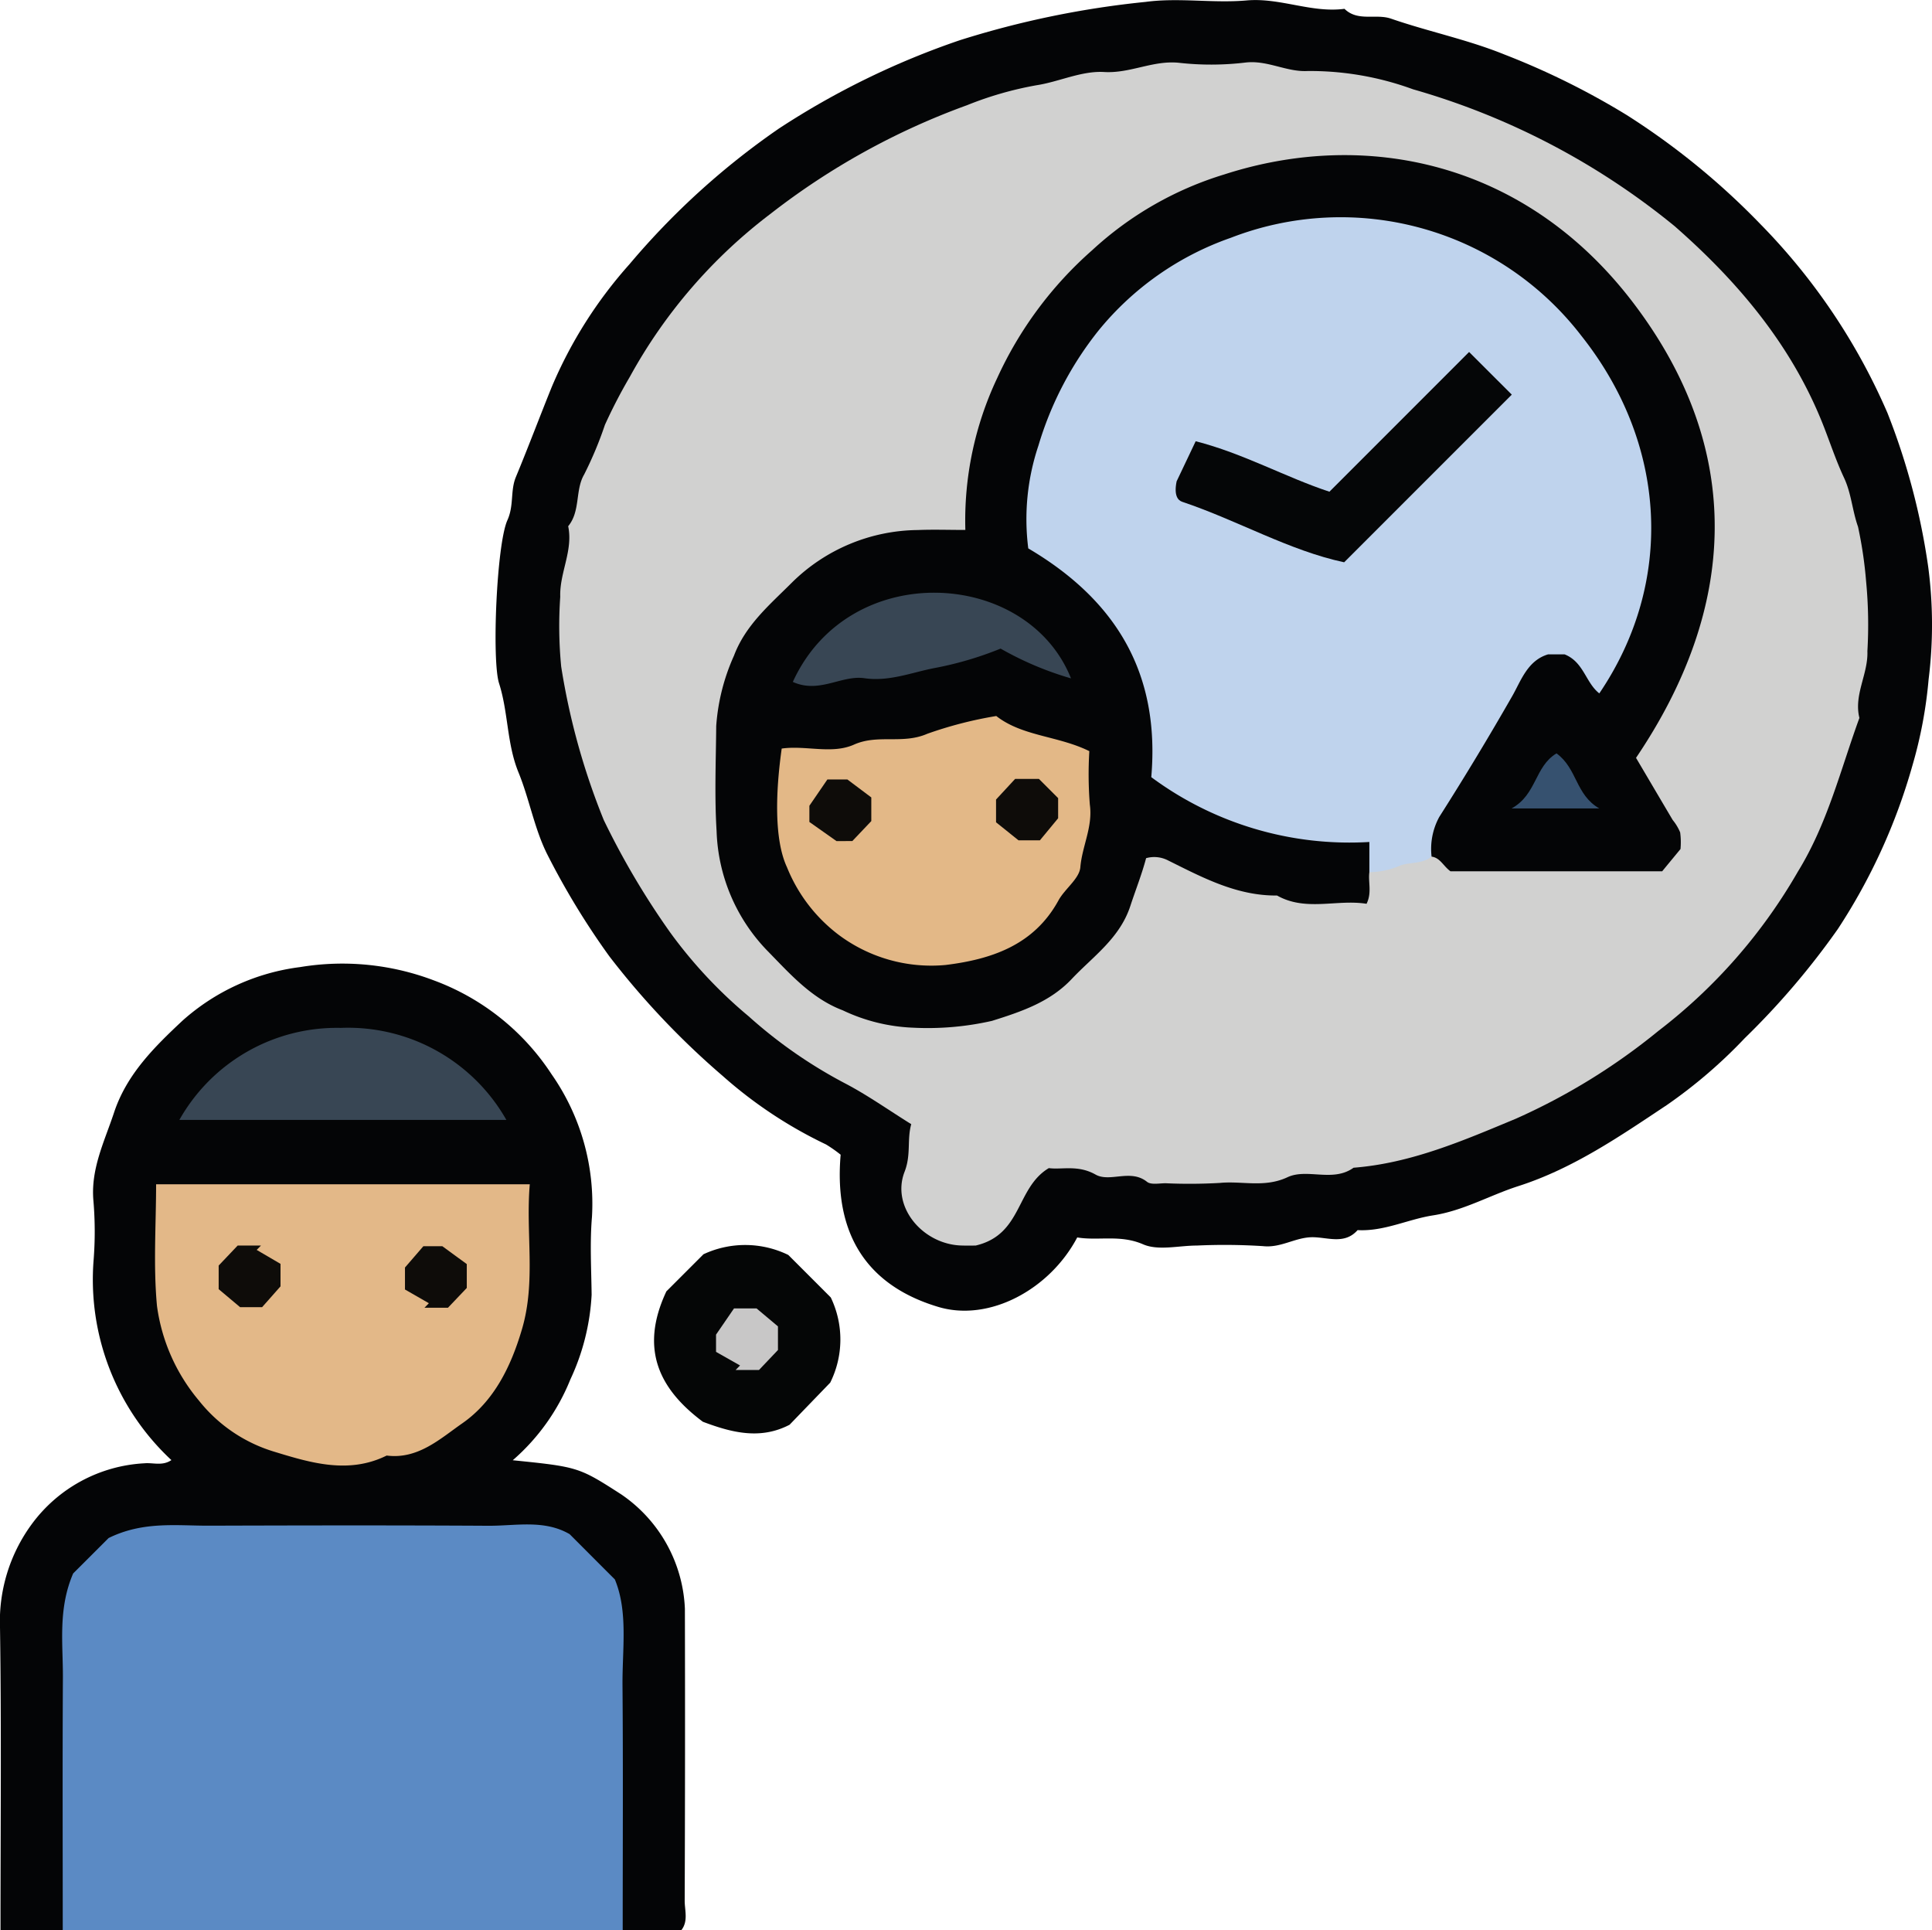 <svg xmlns="http://www.w3.org/2000/svg" xmlns:xlink="http://www.w3.org/1999/xlink" width="133.333" height="133.176" viewBox="0 0 133.333 133.176">
  <defs>
    <clipPath id="clip-path">
      <rect id="Rectángulo_325265" data-name="Rectángulo 325265" width="133.333" height="133.176" fill="none"/>
    </clipPath>
  </defs>
  <g id="Grupo_876315" data-name="Grupo 876315" clip-path="url(#clip-path)">
    <path id="Trazado_614614" data-name="Trazado 614614" d="M35.795,79.673c-.554,6.385,2.692,9.305,6.759,10.513,3.508,1.039,7.673-1.21,9.568-4.8,1.464.245,2.96-.214,4.544.474,1.05.457,2.463.086,3.716.086a41.734,41.734,0,0,1,4.553.04c1.2.134,2.144-.548,3.268-.611,1.09-.06,2.324.574,3.268-.494,1.824.1,3.465-.745,5.2-1.016,2.118-.328,3.913-1.384,5.886-2.018,3.779-1.21,7.022-3.445,10.27-5.606a34.23,34.23,0,0,0,5.358-4.6,53.289,53.289,0,0,0,6.431-7.539,40.649,40.649,0,0,0,5.141-11.266,30.622,30.622,0,0,0,1.122-5.966,30.412,30.412,0,0,0-.029-7.758,46.88,46.88,0,0,0-2.812-10.616,42.8,42.8,0,0,0-8.752-13.013,50.333,50.333,0,0,0-9.234-7.539,52.574,52.574,0,0,0-8.455-4.185c-2.563-1.036-5.241-1.579-7.824-2.472-1.045-.36-2.284.228-3.208-.677-2.286.3-4.439-.782-6.754-.579s-4.676-.206-6.962.1A63.659,63.659,0,0,0,44.016,2.777a55.3,55.3,0,0,0-12.491,6.1,52.2,52.2,0,0,0-10.3,9.351,30.485,30.485,0,0,0-5.369,8.475c-.836,2.067-1.621,4.156-2.475,6.214-.394.951-.12,1.947-.585,2.98-.748,1.661-1.079,9.668-.577,11.249.645,2.018.531,4.162,1.339,6.143.751,1.835,1.093,3.856,1.967,5.62a52.693,52.693,0,0,0,4.3,7.07,55.287,55.287,0,0,0,7.827,8.261,30.453,30.453,0,0,0,7.133,4.73,9.314,9.314,0,0,1,1,.7" transform="translate(22.221 -0.001)" fill="#040506"/>
    <path id="Trazado_614615" data-name="Trazado 614615" d="M2.1,65.376H40.742a4.521,4.521,0,0,0,.856-3.283c.023-5.62.071-11.244-.011-16.864-.086-5.666-2.96-8.543-8.657-8.606q-11.509-.124-23.021,0c-5.7.063-8.572,2.94-8.657,8.606-.083,5.62-.034,11.244-.011,16.864A4.522,4.522,0,0,0,2.1,65.376" transform="translate(2.234 67.799)" fill="#5b8ac4"/>
    <path id="Trazado_614616" data-name="Trazado 614616" d="M4.329,89.973c0-5.806-.023-11.609.011-17.415.011-2.343-.351-4.727.708-7.19.768-.765,1.716-1.713,2.446-2.443,2.378-1.17,4.664-.848,6.913-.853,6.431-.02,12.862-.031,19.29.006,1.9.011,3.856-.442,5.615.579,1,1,2,2.007,3.12,3.123.925,2.232.508,4.8.528,7.316.046,5.626.014,11.252.014,16.878h4.053c.482-.622.223-1.359.225-2.035q.039-10.062.014-20.124a10.052,10.052,0,0,0-4.39-7.9c-2.926-1.884-2.983-1.9-7.49-2.358a14.6,14.6,0,0,0,3.979-5.583,15.7,15.7,0,0,0,1.464-5.834c-.02-1.79-.128-3.591.023-5.366a15.592,15.592,0,0,0-2.783-9.845,16.551,16.551,0,0,0-8.135-6.485,17.8,17.8,0,0,0-9.22-.916,14.984,14.984,0,0,0-8.107,3.685c-1.961,1.835-3.865,3.714-4.738,6.354-.662,2-1.633,3.911-1.419,6.134a25.225,25.225,0,0,1,.011,4.022,17.021,17.021,0,0,0,5.366,13.824c-.619.422-1.256.166-1.855.22a10.319,10.319,0,0,0-7.8,4.225A11.341,11.341,0,0,0,0,69.156c.1,6.873.034,13.753.034,20.817Z" transform="translate(0.001 43.202)" fill="#040506"/>
    <path id="Trazado_614617" data-name="Trazado 614617" d="M27.968,39.6a6.678,6.678,0,0,0,.04-5.883l-2.934-2.934a6.8,6.8,0,0,0-5.852-.046l-2.558,2.558c-1.9,4.036-.431,6.8,2.518,9,1.984.748,3.962,1.259,5.983.206.928-.962,1.855-1.921,2.8-2.9" transform="translate(29.326 55.809)" fill="#050606"/>
    <path id="Trazado_614618" data-name="Trazado 614618" d="M37.82,74.778c-.305,1.073,0,2.1-.46,3.285-.942,2.412,1.245,5.01,3.916,5.092.534.017,1.068,0,1,0,3.228-.765,2.755-3.976,5.038-5.341.879.126,2-.245,3.223.445.993.562,2.412-.411,3.551.5.277.223.848.1,1.285.1a36.566,36.566,0,0,0,3.754-.023c1.544-.148,3.071.351,4.661-.394,1.356-.634,3.131.374,4.556-.654,3.982-.311,7.579-1.875,11.207-3.385a43.429,43.429,0,0,0,9.836-6.06,37.167,37.167,0,0,0,9.625-10.992c2.049-3.328,2.937-7.022,4.242-10.6-.4-1.6.611-3.031.551-4.6a31.416,31.416,0,0,0-.088-4.815,28.681,28.681,0,0,0-.559-3.779c-.394-1.108-.457-2.286-.956-3.357-.525-1.119-.922-2.3-1.367-3.454C98.668,21.138,94.92,16.688,90.5,12.817A50.328,50.328,0,0,0,72.45,3.375a20.673,20.673,0,0,0-7.265-1.262c-1.479.083-2.8-.779-4.344-.579a19.905,19.905,0,0,1-4.553.011c-1.781-.183-3.36.742-5.152.637-1.559-.094-3.117.674-4.661.911a24.061,24.061,0,0,0-4.818,1.384,49.473,49.473,0,0,0-13.547,7.487A35.537,35.537,0,0,0,18.4,23.21a35.984,35.984,0,0,0-1.721,3.317,25.776,25.776,0,0,1-1.436,3.431c-.631,1.082-.24,2.52-1.1,3.565.354,1.684-.605,3.217-.548,4.875a29.075,29.075,0,0,0,.066,4.815A47.852,47.852,0,0,0,16.6,53.8a54.1,54.1,0,0,0,4.59,7.764,32.02,32.02,0,0,0,5.4,5.769,32.709,32.709,0,0,0,6.642,4.624c1.556.811,3,1.838,4.587,2.826" transform="translate(25.069 2.787)" fill="#d1d1d0"/>
    <path id="Trazado_614619" data-name="Trazado 614619" d="M29.611,28.629H3.822c0,2.752-.2,5.592.06,8.389a12.8,12.8,0,0,0,2.894,6.534,10.5,10.5,0,0,0,5.206,3.531c2.481.759,5.127,1.567,7.753.263,2.161.28,3.705-1.173,5.215-2.221,2.186-1.521,3.365-3.911,4.13-6.525.965-3.3.24-6.605.531-9.971" transform="translate(6.951 53.089)" fill="#e3b888"/>
    <path id="Trazado_614620" data-name="Trazado 614620" d="M4.336,31.2h22.57a12.561,12.561,0,0,0-11.423-6.351A12.478,12.478,0,0,0,4.336,31.2" transform="translate(8.041 46.077)" fill="#384654"/>
    <path id="Trazado_614621" data-name="Trazado 614621" d="M20.275,35.879c.414-.434.836-.879,1.31-1.379v-1.63c-.382-.323-.851-.716-1.479-1.242H18.554c-.274.4-.668.973-1.242,1.81v1.19c.422.24,1.039.588,1.656.939-.1.1-.206.208-.305.311Z" transform="translate(32.104 58.653)" fill="#c8c7c7"/>
    <path id="Trazado_614622" data-name="Trazado 614622" d="M48.9,50.822a5.443,5.443,0,0,0,2.167-.474c.685-.223,1.493-.091,2.127-.6,2.6-4.413,4.844-9.057,7.873-12.774,1.89-.043,2.415,1.422,3.731,1.553,1.618-.491,2.047-2.052,2.623-3.405,3.762-8.8.363-20.289-7.6-25.835a22.205,22.205,0,0,0-35.087,15.02c-.391,2.563-.057,4.573,2.363,6.26a13.675,13.675,0,0,1,6.054,11.672,4.433,4.433,0,0,0,2.523,4.1,23.306,23.306,0,0,0,9.657,3A4.879,4.879,0,0,1,48.9,50.822" transform="translate(45.605 9.359)" fill="#bfd3ed"/>
    <path id="Trazado_614623" data-name="Trazado 614623" d="M62.431,53.228V51.144A22.977,22.977,0,0,1,47.38,46.671c.605-7.022-2.289-12.131-8.489-15.785a15.95,15.95,0,0,1,.7-7.09,23.406,23.406,0,0,1,4.139-7.93,20.462,20.462,0,0,1,9.137-6.411,20.96,20.96,0,0,1,24.211,6.782C82.983,23.69,83.511,33.2,78.3,40.891c-.948-.739-1.068-2.161-2.392-2.692H74.763c-1.422.422-1.878,1.841-2.463,2.863q-2.428,4.243-5.047,8.358a4.608,4.608,0,0,0-.528,2.735c.594.077.8.642,1.3,1.01H82.641c.291-.357.734-.893,1.262-1.533a5.112,5.112,0,0,0-.023-1.147,3.362,3.362,0,0,0-.514-.856c-.811-1.37-1.618-2.74-2.532-4.29,6.993-10.344,7.55-21.226-.194-31.4C73.2,4.166,62.157,1.931,52.41,5.085A23.5,23.5,0,0,0,43.3,10.312a26.293,26.293,0,0,0-6.559,8.834,22.98,22.98,0,0,0-2.192,10.467c-1.176,0-2.229-.037-3.283.006a12.529,12.529,0,0,0-8.686,3.625c-1.527,1.527-3.2,2.923-4,5.047a14.2,14.2,0,0,0-1.225,4.855c-.02,2.415-.123,4.835.026,7.242A12.427,12.427,0,0,0,20.837,58.6c1.576,1.607,3.071,3.334,5.249,4.159a12.421,12.421,0,0,0,4.867,1.2,20.044,20.044,0,0,0,5.432-.471c2.049-.642,4.013-1.307,5.506-2.892,1.476-1.561,3.311-2.806,4.042-5.03.36-1.1.791-2.178,1.09-3.305a2.073,2.073,0,0,1,1.467.131c2.395,1.187,4.775,2.475,7.57,2.446,1.987,1.122,4.125.243,6.177.571.382-.774.1-1.5.194-2.181" transform="translate(32.073 6.954)" fill="#040506"/>
    <path id="Trazado_614624" data-name="Trazado 614624" d="M6.6,30.11c-.414.434-.836.879-1.31,1.379v1.63c.382.323.851.716,1.479,1.242H8.288l1.27-1.436V31.372L7.914,30.41c.1-.1.2-.2.294-.3Z" transform="translate(9.801 55.836)" fill="#0e0c09"/>
    <path id="Trazado_614625" data-name="Trazado 614625" d="M11.133,34.373h1.624l1.3-1.367V31.359c-.4-.291-.893-.654-1.687-1.233H11.061c-.323.371-.771.891-1.27,1.47v1.516c.422.243,1.036.6,1.65.948l-.308.314" transform="translate(18.157 55.865)" fill="#0e0c09"/>
    <path id="Trazado_614626" data-name="Trazado 614626" d="M39.036,18.151c-3.034-1-5.96-2.652-9.231-3.482-.577,1.21-1.065,2.241-1.316,2.769-.2.988.1,1.31.382,1.407,3.836,1.287,7.387,3.368,11.181,4.176,4-4,7.838-7.838,11.569-11.569-.814-.814-1.79-1.787-2.946-2.943-3.043,3.04-6.3,6.3-9.639,9.642" transform="translate(52.712 15.778)" fill="#050607"/>
    <path id="Trazado_614627" data-name="Trazado 614627" d="M40.339,19.735c-2.152-1.065-4.627-1.016-6.425-2.426a27.629,27.629,0,0,0-4.764,1.227c-1.7.742-3.4.009-5.052.745-1.533.685-3.32.037-4.992.274-.425,3.009-.525,6.283.363,8.187A10.986,10.986,0,0,0,23,32.38a10.675,10.675,0,0,0,7.41,2.109c3.16-.388,6.1-1.362,7.793-4.45.442-.811,1.444-1.5,1.513-2.295.123-1.461.873-2.8.654-4.327a26.441,26.441,0,0,1-.034-3.682" transform="translate(34.842 32.097)" fill="#e3b887"/>
    <path id="Trazado_614628" data-name="Trazado 614628" d="M19.169,20.486C21,21.311,22.526,20,24.11,20.23c1.7.248,3.274-.4,4.827-.7a23.69,23.69,0,0,0,4.57-1.344,22.265,22.265,0,0,0,4.858,2.055c-3.026-7.576-15.32-8.266-19.2.248" transform="translate(35.548 26.568)" fill="#384654"/>
    <path id="Trazado_614629" data-name="Trazado 614629" d="M39.646,18.212c-1.519.916-1.353,2.837-3.1,3.8H42.6c-1.653-.951-1.51-2.752-2.954-3.8" transform="translate(67.772 33.772)" fill="#36516f"/>
    <path id="Trazado_614630" data-name="Trazado 614630" d="M22.532,23.093c.414-.434.836-.879,1.31-1.379V20.082l-1.65-1.239H20.811c-.274.4-.668.976-1.242,1.813v1.119l1.87,1.319Z" transform="translate(36.289 34.942)" fill="#0e0c09"/>
    <path id="Trazado_614631" data-name="Trazado 614631" d="M24.082,20.251v1.573c.394.317.873.7,1.553,1.245h1.473c.305-.371.742-.9,1.259-1.524V20.156l-1.327-1.327H25.4c-.385.417-.8.868-1.316,1.422" transform="translate(44.658 34.916)" fill="#0e0c09"/>
  </g>
</svg>
